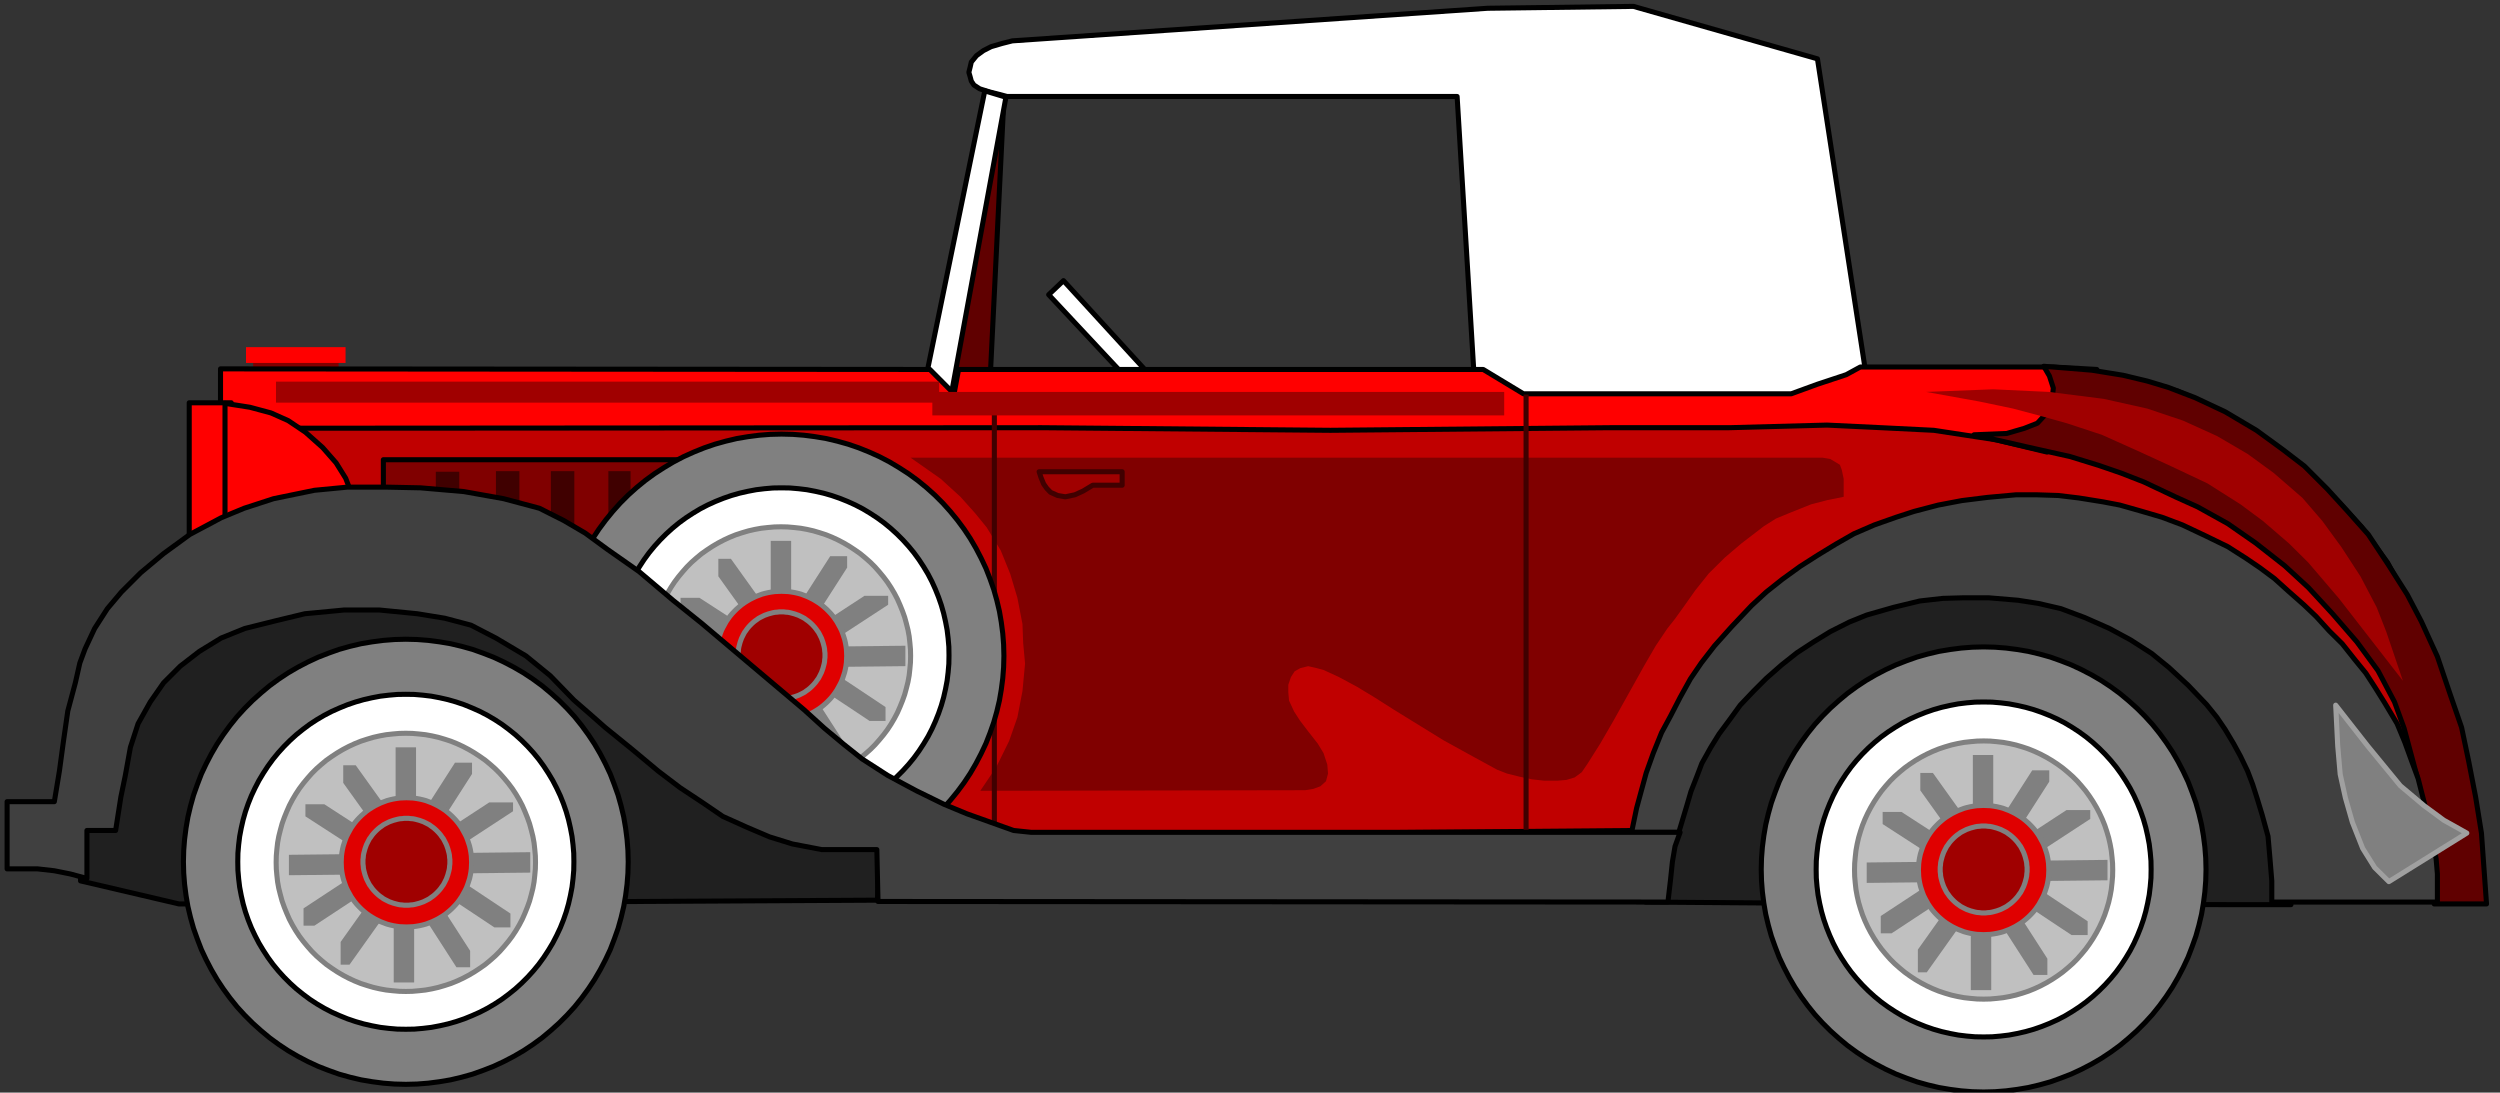 <?xml version="1.0" encoding="UTF-8" standalone="no"?>
<svg
   xmlns:ooo="http://xml.openoffice.org/svg/export"
   xmlns:dc="http://purl.org/dc/elements/1.1/"
   xmlns:cc="http://creativecommons.org/ns#"
   xmlns:rdf="http://www.w3.org/1999/02/22-rdf-syntax-ns#"
   xmlns:svg="http://www.w3.org/2000/svg"
   xmlns="http://www.w3.org/2000/svg"
   xmlns:sodipodi="http://sodipodi.sourceforge.net/DTD/sodipodi-0.dtd"
   xmlns:inkscape="http://www.inkscape.org/namespaces/inkscape"
   version="1.2"
   width="172.55mm"
   height="75.41mm"
   viewBox="0 0 17255 7541"
   preserveAspectRatio="xMidYMid"
   xml:space="preserve"
   id="svg600"
   sodipodi:docname="oldcar.svg"
   style="fill-rule:evenodd;stroke-width:28.222;stroke-linejoin:round"
   inkscape:version="0.92.5 (2060ec1f9f, 2020-04-08)"><rect x="0" y="0" width="17255" height="7541" fill="#333333" stroke="none"/><sodipodi:namedview
   pagecolor="#ffffff"
   bordercolor="#666666"
   borderopacity="1"
   objecttolerance="10"
   gridtolerance="10"
   guidetolerance="10"
   inkscape:pageopacity="0"
   inkscape:pageshadow="2"
   inkscape:window-width="664"
   inkscape:window-height="487"
   id="namedview602"
   showgrid="false"
   inkscape:zoom="0.2102413"
   inkscape:cx="326.09764"
   inkscape:cy="142.48819"
   inkscape:window-x="0"
   inkscape:window-y="0"
   inkscape:window-maximized="0"
   inkscape:current-layer="svg600" />
 <defs
   class="ClipPathGroup"
   id="defs8">
  <clipPath
   id="presentation_clip_path"
   clipPathUnits="userSpaceOnUse">
   <rect
   x="0"
   y="0"
   width="21000"
   height="29700"
   id="rect2" />
  </clipPath>
  <clipPath
   id="presentation_clip_path_shrink"
   clipPathUnits="userSpaceOnUse">
   <rect
   x="21"
   y="29"
   width="20958"
   height="29641"
   id="rect5" />
  </clipPath>
 </defs>
 <defs
   class="TextShapeIndex"
   id="defs12">
  <g
   ooo:slide="id1"
   ooo:id-list="id3"
   id="g10" />
 </defs>
 <defs
   class="EmbeddedBulletChars"
   id="defs44">
  <g
   id="bullet-char-template-57356"
   transform="matrix(4.8828125e-4,0,0,-4.8828125e-4,0,0)">
   <path
   d="M 580,1141 1163,571 580,0 -4,571 Z"
   id="path14"
   inkscape:connector-curvature="0" />
  </g>
  <g
   id="bullet-char-template-57354"
   transform="matrix(4.8828125e-4,0,0,-4.8828125e-4,0,0)">
   <path
   d="M 8,1128 H 1137 V 0 H 8 Z"
   id="path17"
   inkscape:connector-curvature="0" />
  </g>
  <g
   id="bullet-char-template-10146"
   transform="matrix(4.8828125e-4,0,0,-4.8828125e-4,0,0)">
   <path
   d="M 174,0 602,739 174,1481 1456,739 Z M 1358,739 309,1346 659,739 Z"
   id="path20"
   inkscape:connector-curvature="0" />
  </g>
  <g
   id="bullet-char-template-10132"
   transform="matrix(4.8828125e-4,0,0,-4.8828125e-4,0,0)">
   <path
   d="M 2015,739 1276,0 H 717 l 543,543 H 174 v 393 h 1086 l -543,545 h 557 z"
   id="path23"
   inkscape:connector-curvature="0" />
  </g>
  <g
   id="bullet-char-template-10007"
   transform="matrix(4.8828125e-4,0,0,-4.8828125e-4,0,0)">
   <path
   d="m 0,-2 c -7,16 -16,29 -25,39 l 381,530 c -94,256 -141,385 -141,387 0,25 13,38 40,38 9,0 21,-2 34,-5 21,4 42,12 65,25 l 27,-13 111,-251 280,301 64,-25 24,25 c 21,-10 41,-24 62,-43 C 886,937 835,863 770,784 769,783 710,716 594,584 L 774,223 c 0,-27 -21,-55 -63,-84 l 16,-20 C 717,90 699,76 672,76 641,76 570,178 457,381 L 164,-76 c -22,-34 -53,-51 -92,-51 -42,0 -63,17 -64,51 -7,9 -10,24 -10,44 0,9 1,19 2,30 z"
   id="path26"
   inkscape:connector-curvature="0" />
  </g>
  <g
   id="bullet-char-template-10004"
   transform="matrix(4.8828125e-4,0,0,-4.8828125e-4,0,0)">
   <path
   d="M 285,-33 C 182,-33 111,30 74,156 52,228 41,333 41,471 c 0,78 14,145 41,201 34,71 87,106 158,106 53,0 88,-31 106,-94 l 23,-176 c 8,-64 28,-97 59,-98 l 735,706 c 11,11 33,17 66,17 42,0 63,-15 63,-46 V 965 c 0,-36 -10,-64 -30,-84 L 442,47 C 390,-6 338,-33 285,-33 Z"
   id="path29"
   inkscape:connector-curvature="0" />
  </g>
  <g
   id="bullet-char-template-9679"
   transform="matrix(4.8828125e-4,0,0,-4.8828125e-4,0,0)">
   <path
   d="M 813,0 C 632,0 489,54 383,161 276,268 223,411 223,592 c 0,181 53,324 160,431 106,107 249,161 430,161 179,0 323,-54 432,-161 108,-107 162,-251 162,-431 0,-180 -54,-324 -162,-431 C 1136,54 992,0 813,0 Z"
   id="path32"
   inkscape:connector-curvature="0" />
  </g>
  <g
   id="bullet-char-template-8226"
   transform="matrix(4.8828125e-4,0,0,-4.8828125e-4,0,0)">
   <path
   d="m 346,457 c -73,0 -137,26 -191,78 -54,51 -81,114 -81,188 0,73 27,136 81,188 54,52 118,78 191,78 73,0 134,-26 185,-79 51,-51 77,-114 77,-187 0,-75 -25,-137 -76,-188 -50,-52 -112,-78 -186,-78 z"
   id="path35"
   inkscape:connector-curvature="0" />
  </g>
  <g
   id="bullet-char-template-8211"
   transform="matrix(4.8828125e-4,0,0,-4.8828125e-4,0,0)">
   <path
   d="M -4,459 H 1135 V 606 H -4 Z"
   id="path38"
   inkscape:connector-curvature="0" />
  </g>
  <g
   id="bullet-char-template-61548"
   transform="matrix(4.8828125e-4,0,0,-4.8828125e-4,0,0)">
   <path
   d="m 173,740 c 0,163 58,303 173,419 116,115 255,173 419,173 163,0 302,-58 418,-173 116,-116 174,-256 174,-419 0,-163 -58,-303 -174,-418 C 1067,206 928,148 765,148 601,148 462,206 346,322 231,437 173,577 173,740 Z"
   id="path41"
   inkscape:connector-curvature="0" />
  </g>
 </defs>
 <g
   id="g49"
   transform="translate(-1872,-11079)">
  <g
   id="id2"
   class="Master_Slide">
   <g
   id="bg-id2"
   class="Background" />
   <g
   id="bo-id2"
   class="BackgroundObjects" />
  </g>
 </g>
 <g
   class="SlideGroup"
   id="g598"
   transform="translate(-1872,-11079)">
  <g
   id="g596">
   <g
   id="container-id1">
    <g
   id="id1"
   class="Slide"
   clip-path="url(#presentation_clip_path)">
     <g
   class="Page"
   id="g592">
      <g
   class="Graphic"
   id="g590">
       <g
   id="id3">
        <rect
   class="BoundingBox"
   x="1872"
   y="11079"
   width="17255"
   height="7541"
   id="rect51"
   style="fill:none;stroke:none" />
        <defs
   id="defs56">
         <clipPath
   id="clip_path_1"
   clipPathUnits="userSpaceOnUse">
          <path
   d="m 1872,11079 h 17254 v 7540 H 1872 Z"
   id="path53"
   inkscape:connector-curvature="0" />
         </clipPath>
        </defs>
        <g
   clip-path="url(#clip_path_1)"
   id="g94">
         <path
   d="m 8568,11542 8,-35 36,-44 48,-35 53,-27 75,-22 71,-18 3281,-225 1006,-13 1270,362 349,2268 -777,163 -1517,-31 -428,-264 -114,-1876 H 8823 l -48,-13 -71,-18 -70,-22 -40,-26 -18,-27 -8,-30 -9,-31 z"
   id="path58"
   inkscape:connector-curvature="0"
   style="fill:#ffffff;stroke:none" />
         <path
   d="m 8568,11542 8,-35 36,-44 48,-35 53,-27 75,-22 71,-18 3281,-225 1006,-13 1270,362 349,2268 -777,163 -1517,-31 -428,-264 -114,-1876 H 8823 l -48,-13 -71,-18 -70,-22 -40,-26 -18,-27 -8,-30 -9,-31 z"
   id="path60"
   inkscape:connector-curvature="0"
   style="fill:none;stroke:#000000;stroke-width:35;stroke-linecap:round;stroke-linejoin:round" />
         <path
   d="m 8801,11759 -97,1976 -295,-17 z"
   id="path62"
   inkscape:connector-curvature="0"
   style="fill:#600000;stroke:none" />
         <path
   d="m 8801,11759 -97,1976 -295,-17 z"
   id="path64"
   inkscape:connector-curvature="0"
   style="fill:none;stroke:#000000;stroke-width:35;stroke-linecap:round;stroke-linejoin:round" />
         <path
   d="m 9212,13016 -102,97 776,830 93,-89 z"
   id="path66"
   inkscape:connector-curvature="0"
   style="fill:#ffffff;stroke:none" />
         <path
   d="m 9212,13016 -102,97 776,830 93,-89 z"
   id="path68"
   inkscape:connector-curvature="0"
   style="fill:none;stroke:#000000;stroke-width:35;stroke-linecap:round;stroke-linejoin:round" />
         <path
   d="m 8669,11706 146,44 -375,2038 -164,-167 z"
   id="path70"
   inkscape:connector-curvature="0"
   style="fill:#ffffff;stroke:none" />
         <path
   d="m 8669,11706 146,44 -375,2038 -164,-167 z"
   id="path72"
   inkscape:connector-curvature="0"
   style="fill:none;stroke:#000000;stroke-width:35;stroke-linecap:round;stroke-linejoin:round" />
         <path
   d="m 3619,13559 h 590 v 100 h -590 z"
   id="path74"
   inkscape:connector-curvature="0"
   style="fill:#800000;stroke:none" />
         <path
   d="m 3570,13475 h 687 v 109 h -687 z"
   id="path76"
   inkscape:connector-curvature="0"
   style="fill:#ff0000;stroke:none" />
         <path
   d="m 3394,13656 4896,-9 167,163 31,-163 h 3621 l 278,163 h 1848 l 181,-66 199,-66 97,-49 h 1332 l 300,18 260,49 300,83 295,133 265,163 177,132 216,177 163,168 150,163 181,247 132,247 212,459 132,397 102,411 48,375 49,428 h -477 l -53,-556 -132,-428 -181,-380 -247,-313 -278,-309 -260,-216 -296,-181 -282,-150 -379,-115 -331,-66 h -393 l -397,66 -396,115 -406,185 -331,212 -282,265 -212,260 -199,331 -167,362 -185,450 -4636,40 -282,-49 -247,-97 -261,-163 -1826,-1417 -198,-145 -234,-133 -243,-70 h -873 -569 -379 z"
   id="path78"
   inkscape:connector-curvature="0"
   style="fill:#c00000;stroke:none" />
         <path
   d="m 3394,13656 4896,-9 167,163 31,-163 h 3621 l 278,163 h 1848 l 181,-66 199,-66 97,-49 h 1332 l 300,18 260,49 300,83 295,133 265,163 177,132 216,177 163,168 150,163 181,247 132,247 212,459 132,397 102,411 48,375 49,428 h -477 l -53,-556 -132,-428 -181,-380 -247,-313 -278,-309 -260,-216 -296,-181 -282,-150 -379,-115 -331,-66 h -393 l -397,66 -396,115 -406,185 -331,212 -282,265 -212,260 -199,331 -167,362 -185,450 -4636,40 -282,-49 -247,-97 -261,-163 -1826,-1417 -198,-145 -234,-133 -243,-70 h -873 -569 -379 z"
   id="path80"
   inkscape:connector-curvature="0"
   style="fill:none;stroke:#000000;stroke-width:35;stroke-linecap:round;stroke-linejoin:round" />
         <path
   d="m 3394,13625 4896,4 167,168 31,-168 h 3621 l 278,168 h 1848 l 181,-66 199,-66 97,-53 h 1332 l 300,17 -344,570 -349,-84 -432,-66 -362,-18 -375,-18 -674,18 h -825 l -1928,18 -1993,-18 -5668,4 z"
   id="path82"
   inkscape:connector-curvature="0"
   style="fill:#ff0000;stroke:none" />
         <path
   d="m 3394,13625 4896,4 167,168 31,-168 h 3621 l 278,168 h 1848 l 181,-66 199,-66 97,-53 h 1332 l 300,17 -344,570 -349,-84 -432,-66 -362,-18 -375,-18 -674,18 h -825 l -1928,18 -1993,-18 -5668,4 z"
   id="path84"
   inkscape:connector-curvature="0"
   style="fill:none;stroke:#000000;stroke-width:35;stroke-linecap:round;stroke-linejoin:round" />
         <path
   d="m 8157,14238 h 5329 966 l 52,9 31,18 36,22 13,35 13,62 v 124 l -110,22 -115,30 -145,58 -97,40 -84,53 -155,119 -114,97 -111,110 -92,115 -75,106 -66,92 -53,67 -80,119 -79,136 -212,380 -92,159 -89,141 -39,57 -49,36 -57,17 -58,5 h -97 l -83,-9 -84,-18 -88,-22 -67,-26 -66,-36 -88,-48 -216,-119 -344,-212 -132,-84 -124,-75 -123,-66 -106,-49 -49,-13 -57,-13 -53,13 -40,22 -26,40 -18,53 v 53 l 5,57 35,75 40,62 57,75 66,84 40,66 26,79 5,62 -14,53 -39,35 -49,18 -57,9 -2241,4 110,-163 89,-181 57,-163 35,-181 18,-190 -13,-141 -5,-132 -35,-181 -49,-164 -66,-163 -97,-159 -79,-97 -102,-114 -136,-124 z"
   id="path86"
   inkscape:connector-curvature="0"
   style="fill:#800000;stroke:none" />
         <path
   d="m 15978,13607 331,27 216,35 167,40 146,44 185,71 207,97 216,128 181,132 150,115 159,159 137,150 145,163 137,207 132,208 97,185 111,243 88,260 79,229 49,234 48,247 40,248 35,489 h -361 l -5,-167 -17,-239 -31,-211 -36,-115 -30,-150 -89,-331 -66,-181 -114,-216 -146,-199 -168,-194 -167,-181 -163,-150 -203,-159 -190,-132 -207,-115 -155,-70 -216,-102 -159,-62 -154,-53 -198,-61 -300,-67 -362,-83 225,-9 123,-36 89,-35 61,-66 40,-84 9,-93 -27,-83 z"
   id="path88"
   inkscape:connector-curvature="0"
   style="fill:#600000;stroke:none" />
         <path
   d="m 15978,13607 331,27 216,35 167,40 146,44 185,71 207,97 216,128 181,132 150,115 159,159 137,150 145,163 137,207 132,208 97,185 111,243 88,260 79,229 49,234 48,247 40,248 35,489 h -361 l -5,-167 -17,-239 -31,-211 -36,-115 -30,-150 -89,-331 -66,-181 -114,-216 -146,-199 -168,-194 -167,-181 -163,-150 -203,-159 -190,-132 -207,-115 -155,-70 -216,-102 -159,-62 -154,-53 -198,-61 -300,-67 -362,-83 225,-9 123,-36 89,-35 61,-66 40,-84 9,-93 -27,-83 z"
   id="path90"
   inkscape:connector-curvature="0"
   style="fill:none;stroke:#000000;stroke-width:35;stroke-linecap:round;stroke-linejoin:round" />
         <path
   d="m 15166,13784 463,-18 384,18 379,48 300,67 247,83 234,106 212,124 181,132 198,172 137,159 132,181 132,203 111,212 66,168 115,339 -442,-569 -211,-247 -133,-132 -180,-155 -155,-115 -229,-145 -252,-119 -211,-97 -265,-119 -243,-80 -172,-48 -198,-53 -234,-49 z"
   id="path92"
   inkscape:connector-curvature="0"
   style="fill:#a00000;stroke:none" />
        </g>
        <defs
   id="defs99">
         <clipPath
   id="clip_path_2"
   clipPathUnits="userSpaceOnUse">
          <path
   d="m 11699,13802 h 1446 v 3123 h -1446 z"
   id="path96"
   inkscape:connector-curvature="0" />
         </clipPath>
        </defs>
        <g
   clip-path="url(#clip_path_2)"
   id="g103">
         <path
   d="m 12405,10713 v 9266"
   id="path101"
   inkscape:connector-curvature="0"
   style="fill:none;stroke:#400000;stroke-width:35;stroke-linecap:round;stroke-linejoin:miter" />
        </g>
        <g
   clip-path="url(#clip_path_1)"
   id="g105" />
        <defs
   id="defs110">
         <clipPath
   id="clip_path_3"
   clipPathUnits="userSpaceOnUse">
          <path
   d="m 8029,13819 h 1446 v 3185 H 8029 Z"
   id="path107"
   inkscape:connector-curvature="0" />
         </clipPath>
        </defs>
        <g
   clip-path="url(#clip_path_3)"
   id="g114">
         <path
   d="m 8735,10669 v 9451"
   id="path112"
   inkscape:connector-curvature="0"
   style="fill:none;stroke:#400000;stroke-width:35;stroke-linecap:round;stroke-linejoin:miter" />
        </g>
        <g
   clip-path="url(#clip_path_1)"
   id="g156">
         <path
   d="m 9119,14335 h 498 v 93 h -203 l -66,40 -57,26 -66,14 -53,-9 -49,-22 -26,-27 -22,-31 -18,-44 -13,-40 z"
   id="path116"
   inkscape:connector-curvature="0"
   style="fill:#a00000;stroke:none" />
         <path
   d="m 9119,14335 h 498 v 93 h -203 l -66,40 -57,26 -66,14 -53,-9 -49,-22 -26,-27 -22,-31 -18,-44 -13,-40 z"
   id="path118"
   inkscape:connector-curvature="0"
   style="fill:none;stroke:#400000;stroke-width:35;stroke-linecap:round;stroke-linejoin:round" />
         <path
   d="m 3777,13713 h 4577 v 145 H 3777 Z"
   id="path120"
   inkscape:connector-curvature="0"
   style="fill:#a00000;stroke:none" />
         <path
   d="m 8307,13784 h 3947 v 162 H 8307 Z"
   id="path122"
   inkscape:connector-curvature="0"
   style="fill:#a00000;stroke:none" />
         <path
   d="m 4518,14252 h 3320 v 2249 H 4518 Z"
   id="path124"
   inkscape:connector-curvature="0"
   style="fill:#800000;stroke:none" />
         <path
   d="m 4518,14252 h 3320 v 2249 H 4518 Z"
   id="path126"
   inkscape:connector-curvature="0"
   style="fill:none;stroke:#000000;stroke-width:35;stroke-linecap:round;stroke-linejoin:round" />
         <path
   d="m 4880,14335 h 162 v 1870 h -162 z"
   id="path128"
   inkscape:connector-curvature="0"
   style="fill:#400000;stroke:none" />
         <path
   d="m 5295,14331 h 162 v 1870 h -162 z"
   id="path130"
   inkscape:connector-curvature="0"
   style="fill:#400000;stroke:none" />
         <path
   d="m 5674,14331 h 162 v 1870 h -162 z"
   id="path132"
   inkscape:connector-curvature="0"
   style="fill:#400000;stroke:none" />
         <path
   d="m 6071,14331 h 153 v 1870 h -153 z"
   id="path134"
   inkscape:connector-curvature="0"
   style="fill:#400000;stroke:none" />
         <path
   d="m 3178,13859 h 290 v 1839 h -290 z"
   id="path136"
   inkscape:connector-curvature="0"
   style="fill:#ff0000;stroke:none" />
         <path
   d="m 3178,13859 h 290 v 1839 h -290 z"
   id="path138"
   inkscape:connector-curvature="0"
   style="fill:none;stroke:#000000;stroke-width:35;stroke-linecap:round;stroke-linejoin:round" />
         <path
   d="m 3425,13863 172,27 145,39 119,53 119,80 119,106 93,106 66,106 66,172 27,132 13,172 -26,146 -67,172 -79,145 -132,133 -133,106 -145,53 -119,39 -146,14 -92,13 z"
   id="path140"
   inkscape:connector-curvature="0"
   style="fill:#ff0000;stroke:none" />
         <path
   d="m 3425,13863 172,27 145,39 119,53 119,80 119,106 93,106 66,106 66,172 27,132 13,172 -26,146 -67,172 -79,145 -132,133 -133,106 -145,53 -119,39 -146,14 -92,13 z"
   id="path142"
   inkscape:connector-curvature="0"
   style="fill:none;stroke:#000000;stroke-width:35;stroke-linecap:round;stroke-linejoin:round" />
         <path
   d="m 8804,15608 c 0,269 -71,533 -206,767 -135,233 -329,426 -562,561 -234,134 -499,205 -768,205 -270,0 -535,-71 -769,-205 -233,-135 -427,-328 -562,-561 -135,-234 -206,-498 -206,-767 0,-269 71,-533 206,-766 135,-234 329,-427 562,-562 234,-134 499,-205 768,-205 270,0 535,71 769,205 233,135 427,328 562,561 135,234 206,498 206,767 z"
   id="path144"
   inkscape:connector-curvature="0"
   style="fill:#808080;stroke:none" />
         <path
   d="m 8801,15606 -2,-78 -6,-77 -10,-77 -13,-76 -18,-76 -21,-74 -26,-74 -28,-72 -33,-70 -36,-69 -39,-67 -43,-65 -46,-62 -49,-60 -52,-58 -55,-55 -58,-52 -60,-49 -63,-46 -65,-42 -67,-40 -69,-36 -71,-32 -72,-29 -73,-25 -75,-21 -76,-18 -77,-13 -77,-10 -77,-6 -78,-2 v 0 l -78,2 -77,6 -77,10 -77,13 -76,18 -75,21 -73,25 -72,29 -71,32 -69,36 -67,40 -65,42 -63,46 -60,49 -58,52 -55,55 -52,58 -49,60 -46,62 -43,65 -39,67 -36,69 -33,70 -28,72 -26,74 -21,74 -18,76 -13,76 -10,77 -6,77 -2,78 v 0 l 2,78 6,77 10,77 13,76 18,76 21,74 26,74 28,72 33,70 36,69 39,67 43,65 46,62 49,60 52,58 55,55 58,52 60,49 63,46 65,42 67,40 69,36 71,32 72,29 73,25 75,21 76,18 77,13 77,10 77,6 78,2 v 0 l 78,-2 77,-6 77,-10 77,-13 76,-18 75,-21 73,-25 72,-29 71,-32 69,-36 67,-40 65,-42 63,-46 60,-49 58,-52 55,-55 52,-58 49,-60 46,-62 43,-65 39,-67 36,-69 33,-70 28,-72 26,-74 21,-74 18,-76 13,-76 10,-77 6,-77 z"
   id="path146"
   inkscape:connector-curvature="0"
   style="fill:none;stroke:#000000;stroke-width:35;stroke-linecap:round;stroke-linejoin:round" />
         <path
   d="m 8426,15606 c 0,202 -53,402 -155,577 -102,176 -248,322 -424,423 -176,102 -375,155 -578,155 -204,0 -403,-53 -579,-155 -176,-101 -322,-247 -424,-423 -102,-175 -155,-375 -155,-577 0,-203 53,-403 155,-578 102,-176 248,-322 424,-423 176,-102 375,-155 578,-155 204,0 403,53 579,155 176,101 322,247 424,423 102,175 155,375 155,577 z"
   id="path148"
   inkscape:connector-curvature="0"
   style="fill:#ffffff;stroke:none" />
         <path
   d="m 8422,15602 -1,-59 -5,-58 -7,-58 -11,-58 -13,-57 -16,-56 -19,-55 -22,-55 -24,-53 -27,-52 -30,-50 -32,-49 -35,-48 -37,-45 -39,-43 -42,-42 -43,-39 -45,-37 -48,-35 -49,-32 -50,-30 -52,-27 -53,-24 -55,-22 -55,-19 -56,-16 -57,-13 -58,-11 -58,-7 -58,-5 -59,-1 v 0 l -59,1 -58,5 -58,7 -58,11 -57,13 -56,16 -55,19 -55,22 -53,24 -52,27 -50,30 -49,32 -48,35 -45,37 -43,39 -42,42 -39,43 -37,45 -35,48 -32,49 -30,50 -27,52 -24,53 -22,55 -19,55 -16,56 -13,57 -11,58 -7,58 -5,58 -1,59 v 0 l 1,59 5,58 7,58 11,58 13,57 16,56 19,55 22,55 24,53 27,52 30,50 32,49 35,48 37,45 39,43 42,42 43,39 45,37 48,35 49,32 50,30 52,27 53,24 55,22 55,19 56,16 57,13 58,11 58,7 58,5 59,1 v 0 l 59,-1 58,-5 58,-7 58,-11 57,-13 56,-16 55,-19 55,-22 53,-24 52,-27 50,-30 49,-32 48,-35 45,-37 43,-39 42,-42 39,-43 37,-45 35,-48 32,-49 30,-50 27,-52 24,-53 22,-55 19,-55 16,-56 13,-57 11,-58 7,-58 5,-58 z"
   id="path150"
   inkscape:connector-curvature="0"
   style="fill:none;stroke:#000000;stroke-width:35;stroke-linecap:round;stroke-linejoin:round" />
         <path
   d="m 8161,15608 c 0,157 -41,311 -120,447 -78,135 -191,248 -327,326 -137,79 -291,120 -448,120 -157,0 -311,-41 -447,-120 -137,-78 -250,-191 -328,-326 -79,-136 -120,-290 -120,-447 0,-157 41,-311 120,-446 78,-136 191,-249 327,-327 137,-79 291,-120 448,-120 157,0 311,41 447,120 137,78 250,191 328,326 79,136 120,290 120,447 z"
   id="path152"
   inkscape:connector-curvature="0"
   style="fill:#c0c0c0;stroke:none" />
         <path
   d="m 8157,15606 -1,-45 -4,-45 -5,-45 -8,-44 -11,-44 -12,-44 -15,-42 -17,-42 -18,-41 -21,-40 -23,-39 -25,-38 -27,-36 -29,-35 -30,-34 -32,-32 -34,-30 -35,-29 -37,-26 -38,-25 -39,-23 -40,-21 -41,-19 -42,-17 -43,-14 -44,-13 -44,-10 -44,-8 -45,-5 -46,-4 -45,-1 v 0 l -45,1 -46,4 -45,5 -44,8 -44,10 -44,13 -43,14 -42,17 -41,19 -40,21 -39,23 -38,25 -37,26 -35,29 -34,30 -32,32 -30,34 -29,35 -27,36 -25,38 -23,39 -21,40 -18,41 -17,42 -15,42 -12,44 -11,44 -8,44 -5,45 -4,45 -1,45 v 0 l 1,45 4,45 5,45 8,44 11,44 12,44 15,42 17,42 18,41 21,40 23,39 25,38 27,36 29,35 30,34 32,32 34,30 35,29 37,26 38,25 39,23 40,21 41,19 42,17 43,14 44,13 44,10 44,8 45,5 46,4 45,1 v 0 l 45,-1 46,-4 45,-5 44,-8 44,-10 44,-13 43,-14 42,-17 41,-19 40,-21 39,-23 38,-25 37,-26 35,-29 34,-30 32,-32 30,-34 29,-35 27,-36 25,-38 23,-39 21,-40 18,-41 17,-42 15,-42 12,-44 11,-44 8,-44 5,-45 4,-45 z"
   id="path154"
   inkscape:connector-curvature="0"
   style="fill:none;stroke:#808080;stroke-width:35;stroke-linecap:round;stroke-linejoin:round" />
        </g>
        <defs
   id="defs161">
         <clipPath
   id="clip_path_4"
   clipPathUnits="userSpaceOnUse">
          <path
   d="m 6830,14936 h 480 v 656 h -480 z"
   id="path158"
   inkscape:connector-curvature="0" />
         </clipPath>
        </defs>
        <g
   clip-path="url(#clip_path_4)"
   id="g165">
         <path
   d="m 6384,14313 1337,1867"
   id="path163"
   inkscape:connector-curvature="0"
   style="fill:none;stroke:#808080;stroke-width:141;stroke-linecap:round;stroke-linejoin:miter" />
        </g>
        <g
   clip-path="url(#clip_path_1)"
   id="g167" />
        <defs
   id="defs172">
         <clipPath
   id="clip_path_5"
   clipPathUnits="userSpaceOnUse">
          <path
   d="m 4439,14812 h 5680 v 762 H 4439 Z"
   id="path169"
   inkscape:connector-curvature="0" />
         </clipPath>
        </defs>
        <g
   clip-path="url(#clip_path_5)"
   id="g176">
         <path
   d="m 7262,14084 v 2184"
   id="path174"
   inkscape:connector-curvature="0"
   style="fill:none;stroke:#808080;stroke-width:141;stroke-linecap:round;stroke-linejoin:miter" />
        </g>
        <g
   clip-path="url(#clip_path_1)"
   id="g178" />
        <defs
   id="defs183">
         <clipPath
   id="clip_path_6"
   clipPathUnits="userSpaceOnUse">
          <path
   d="m 7275,14918 h 444 v 674 h -444 z"
   id="path180"
   inkscape:connector-curvature="0" />
         </clipPath>
        </defs>
        <g
   clip-path="url(#clip_path_6)"
   id="g187">
         <path
   d="M 6865,16198 8096,14278"
   id="path185"
   inkscape:connector-curvature="0"
   style="fill:none;stroke:#808080;stroke-width:141;stroke-linecap:round;stroke-linejoin:miter" />
        </g>
        <g
   clip-path="url(#clip_path_1)"
   id="g189" />
        <defs
   id="defs194">
         <clipPath
   id="clip_path_7"
   clipPathUnits="userSpaceOnUse">
          <path
   d="m 7306,15191 h 696 v 467 h -696 z"
   id="path191"
   inkscape:connector-curvature="0" />
         </clipPath>
        </defs>
        <g
   clip-path="url(#clip_path_7)"
   id="g198">
         <path
   d="M 6644,16056 8629,14759"
   id="path196"
   inkscape:connector-curvature="0"
   style="fill:none;stroke:#808080;stroke-width:141;stroke-linecap:round;stroke-linejoin:miter" />
        </g>
        <g
   clip-path="url(#clip_path_1)"
   id="g200" />
        <defs
   id="defs205">
         <clipPath
   id="clip_path_8"
   clipPathUnits="userSpaceOnUse">
          <path
   d="m 6569,15205 h 696 v 462 h -696 z"
   id="path202"
   inkscape:connector-curvature="0" />
         </clipPath>
        </defs>
        <g
   clip-path="url(#clip_path_8)"
   id="g209">
         <path
   d="M 7893,16061 5908,14777"
   id="path207"
   inkscape:connector-curvature="0"
   style="fill:none;stroke:#808080;stroke-width:141;stroke-linecap:round;stroke-linejoin:miter" />
        </g>
        <g
   clip-path="url(#clip_path_1)"
   id="g211" />
        <defs
   id="defs216">
         <clipPath
   id="clip_path_9"
   clipPathUnits="userSpaceOnUse">
          <path
   d="m 6812,15650 h 480 v 661 h -480 z"
   id="path213"
   inkscape:connector-curvature="0" />
         </clipPath>
        </defs>
        <g
   clip-path="url(#clip_path_9)"
   id="g220">
         <path
   d="M 6367,16904 7703,15024"
   id="path218"
   inkscape:connector-curvature="0"
   style="fill:none;stroke:#808080;stroke-width:141;stroke-linecap:round;stroke-linejoin:miter" />
        </g>
        <g
   clip-path="url(#clip_path_1)"
   id="g222" />
        <defs
   id="defs227">
         <clipPath
   id="clip_path_10"
   clipPathUnits="userSpaceOnUse">
          <path
   d="m 4426,15668 h 5680 v 767 H 4426 Z"
   id="path224"
   inkscape:connector-curvature="0" />
         </clipPath>
        </defs>
        <g
   clip-path="url(#clip_path_10)"
   id="g231">
         <path
   d="M 7249,17133 V 14936"
   id="path229"
   inkscape:connector-curvature="0"
   style="fill:none;stroke:#808080;stroke-width:141;stroke-linecap:round;stroke-linejoin:miter" />
        </g>
        <g
   clip-path="url(#clip_path_1)"
   id="g233" />
        <defs
   id="defs238">
         <clipPath
   id="clip_path_11"
   clipPathUnits="userSpaceOnUse">
          <path
   d="m 7258,15650 h 449 v 679 h -449 z"
   id="path235"
   inkscape:connector-curvature="0" />
         </clipPath>
        </defs>
        <g
   clip-path="url(#clip_path_11)"
   id="g242">
         <path
   d="m 6843,15006 1244,1933"
   id="path240"
   inkscape:connector-curvature="0"
   style="fill:none;stroke:#808080;stroke-width:141;stroke-linecap:round;stroke-linejoin:miter" />
        </g>
        <g
   clip-path="url(#clip_path_1)"
   id="g244" />
        <defs
   id="defs249">
         <clipPath
   id="clip_path_12"
   clipPathUnits="userSpaceOnUse">
          <path
   d="m 7293,15584 h 691 v 471 h -691 z"
   id="path246"
   inkscape:connector-curvature="0" />
         </clipPath>
        </defs>
        <g
   clip-path="url(#clip_path_12)"
   id="g253">
         <path
   d="m 6636,15147 1971,1311"
   id="path251"
   inkscape:connector-curvature="0"
   style="fill:none;stroke:#808080;stroke-width:141;stroke-linecap:round;stroke-linejoin:miter" />
        </g>
        <g
   clip-path="url(#clip_path_1)"
   id="g255" />
        <defs
   id="defs260">
         <clipPath
   id="clip_path_13"
   clipPathUnits="userSpaceOnUse">
          <path
   d="m 6556,15575 h 691 v 467 h -691 z"
   id="path257"
   inkscape:connector-curvature="0" />
         </clipPath>
        </defs>
        <g
   clip-path="url(#clip_path_13)"
   id="g264">
         <path
   d="M 7871,15143 5899,16440"
   id="path262"
   inkscape:connector-curvature="0"
   style="fill:none;stroke:#808080;stroke-width:141;stroke-linecap:round;stroke-linejoin:miter" />
        </g>
        <g
   clip-path="url(#clip_path_1)"
   id="g266" />
        <defs
   id="defs271">
         <clipPath
   id="clip_path_14"
   clipPathUnits="userSpaceOnUse">
          <path
   d="m 6455,12800 h 1666 v 5665 H 6455 Z"
   id="path268"
   inkscape:connector-curvature="0" />
         </clipPath>
        </defs>
        <g
   clip-path="url(#clip_path_14)"
   id="g275">
         <path
   d="m 4823,15642 4896,-53"
   id="path273"
   inkscape:connector-curvature="0"
   style="fill:none;stroke:#808080;stroke-width:141;stroke-linecap:round;stroke-linejoin:miter" />
        </g>
        <g
   clip-path="url(#clip_path_1)"
   id="g317">
         <path
   d="m 7719,15609 c 0,78 -21,155 -60,223 -40,68 -97,125 -166,164 -68,39 -146,60 -225,60 -80,0 -158,-21 -226,-60 -69,-39 -126,-96 -166,-164 -39,-68 -60,-145 -60,-223 0,-79 21,-156 60,-224 40,-68 97,-125 166,-164 68,-39 146,-60 226,-60 79,0 157,21 225,60 69,39 126,96 166,164 39,68 60,145 60,223 z"
   id="path277"
   inkscape:connector-curvature="0"
   style="fill:#e00000;stroke:none" />
         <path
   d="m 7716,15606 -1,-23 -1,-22 -3,-23 -4,-22 -5,-22 -7,-22 -7,-21 -8,-21 -10,-20 -11,-20 -11,-20 -13,-19 -13,-18 -15,-18 -15,-16 -16,-16 -17,-15 -18,-15 -18,-13 -19,-12 -20,-12 -20,-10 -21,-10 -21,-8 -21,-8 -22,-6 -22,-5 -23,-4 -22,-3 -23,-1 -23,-1 v 0 l -23,1 -23,1 -22,3 -23,4 -22,5 -22,6 -21,8 -21,8 -21,10 -20,10 -20,12 -19,12 -18,13 -18,15 -17,15 -16,16 -15,16 -15,18 -13,18 -13,19 -11,20 -11,20 -10,20 -8,21 -7,21 -7,22 -5,22 -4,22 -3,23 -1,22 -1,23 v 0 l 1,23 1,22 3,23 4,22 5,22 7,22 7,21 8,21 10,20 11,20 11,20 13,19 13,18 15,18 15,16 16,16 17,15 18,15 18,13 19,12 20,12 20,10 21,10 21,8 21,8 22,6 22,5 23,4 22,3 23,1 23,1 v 0 l 23,-1 23,-1 22,-3 23,-4 22,-5 22,-6 21,-8 21,-8 21,-10 20,-10 20,-12 19,-12 18,-13 18,-15 17,-15 16,-16 15,-16 15,-18 13,-18 13,-19 11,-20 11,-20 10,-20 8,-21 7,-21 7,-22 5,-22 4,-22 3,-23 1,-22 z"
   id="path279"
   inkscape:connector-curvature="0"
   style="fill:none;stroke:#808080;stroke-width:35;stroke-linecap:round;stroke-linejoin:round" />
         <path
   d="m 7569,15606 c 0,52 -14,104 -40,149 -27,46 -65,84 -111,110 -46,26 -98,40 -150,40 -53,0 -105,-14 -151,-40 -46,-26 -84,-64 -111,-110 -26,-45 -40,-97 -40,-149 0,-53 14,-105 40,-150 27,-46 65,-84 111,-110 46,-26 98,-40 151,-40 52,0 104,14 150,40 46,26 84,64 111,110 26,45 40,97 40,150 z"
   id="path281"
   inkscape:connector-curvature="0"
   style="fill:#a00000;stroke:none" />
         <path
   d="m 7566,15602 v -15 l -2,-15 -1,-15 -3,-15 -4,-15 -4,-15 -5,-14 -5,-14 -7,-14 -7,-14 -7,-13 -9,-12 -9,-13 -9,-11 -11,-12 -10,-10 -12,-11 -11,-9 -13,-9 -12,-9 -13,-7 -14,-7 -14,-7 -14,-5 -14,-5 -15,-4 -15,-4 -15,-3 -15,-1 -15,-2 h -15 v 0 h -15 l -15,2 -15,1 -15,3 -15,4 -15,4 -14,5 -14,5 -14,7 -14,7 -13,7 -12,9 -13,9 -11,9 -12,11 -10,10 -11,12 -9,11 -9,13 -9,12 -7,13 -7,14 -7,14 -5,14 -5,14 -4,15 -4,15 -3,15 -1,15 -2,15 v 15 0 15 l 2,15 1,15 3,15 4,15 4,15 5,14 5,14 7,14 7,14 7,13 9,12 9,13 9,11 11,12 10,10 12,11 11,9 13,9 12,9 13,7 14,7 14,7 14,5 14,5 15,4 15,4 15,3 15,1 15,2 h 15 v 0 h 15 l 15,-2 15,-1 15,-3 15,-4 15,-4 14,-5 14,-5 14,-7 14,-7 13,-7 12,-9 13,-9 11,-9 12,-11 10,-10 11,-12 9,-11 9,-13 9,-12 7,-13 7,-14 7,-14 5,-14 5,-14 4,-15 4,-15 3,-15 1,-15 2,-15 z"
   id="path283"
   inkscape:connector-curvature="0"
   style="fill:none;stroke:#808080;stroke-width:35;stroke-linecap:round;stroke-linejoin:round" />
         <path
   d="m 15457,17322 2227,1 -3,-112 -8,-112 -14,-112 -20,-110 -26,-110 -30,-108 -37,-106 -41,-105 -47,-102 -52,-100 -57,-97 -62,-94 -66,-90 -71,-87 -76,-84 -79,-80 -83,-75 -87,-71 -91,-67 -94,-62 -97,-58 -99,-52 -102,-47 -105,-42 -106,-37 -108,-31 -110,-26 -111,-20 -111,-15 -112,-9 -113,-3 -113,2 -112,8 -112,14 -110,20 -110,24 -109,31 -106,36 -105,41 -103,46 -100,52 -97,56 -94,62 -91,66 -88,70 -84,75 -80,79 -76,83 -72,87 -67,90 -62,93 -58,97 -53,99 -48,102 -42,104 -37,106 -32,108 -26,109 -21,110 -15,112 -9,112 -4,112 z"
   id="path285"
   inkscape:connector-curvature="0"
   style="fill:#202020;stroke:none" />
         <path
   d="m 15457,17322 2227,1 -3,-112 -8,-112 -14,-112 -20,-110 -26,-110 -30,-108 -37,-106 -41,-105 -47,-102 -52,-100 -57,-97 -62,-94 -66,-90 -71,-87 -76,-84 -79,-80 -83,-75 -87,-71 -91,-67 -94,-62 -97,-58 -99,-52 -102,-47 -105,-42 -106,-37 -108,-31 -110,-26 -111,-20 -111,-15 -112,-9 -113,-3 -113,2 -112,8 -112,14 -110,20 -110,24 -109,31 -106,36 -105,41 -103,46 -100,52 -97,56 -94,62 -91,66 -88,70 -84,75 -80,79 -76,83 -72,87 -67,90 -62,93 -58,97 -53,99 -48,102 -42,104 -37,106 -32,108 -26,109 -21,110 -15,112 -9,112 -4,112 z"
   id="path287"
   inkscape:connector-curvature="0"
   style="fill:none;stroke:#000000;stroke-width:35;stroke-linecap:round;stroke-linejoin:round" />
         <path
   d="m 13133,16824 35,-168 31,-114 35,-128 49,-137 57,-141 62,-115 66,-128 71,-128 75,-110 92,-119 119,-133 137,-145 101,-93 111,-88 123,-89 124,-79 123,-75 124,-71 141,-61 150,-53 123,-40 168,-44 163,-31 177,-22 198,-18 h 137 l 154,5 141,17 168,27 115,22 141,40 150,44 141,53 159,75 154,75 124,79 97,66 101,75 93,84 110,97 84,80 92,101 89,88 88,111 75,92 66,102 66,106 84,141 53,128 48,132 44,119 45,177 44,194 35,181 9,106 v 93 101 h -1143 v -146 l -13,-158 -13,-150 -40,-146 -35,-115 -31,-97 -35,-92 -49,-102 -48,-88 -58,-97 -57,-84 -71,-88 -127,-133 -133,-123 -119,-97 -145,-93 -146,-79 -172,-76 -163,-61 -155,-36 -141,-22 -203,-17 h -176 l -141,4 -159,18 -181,44 -185,53 -119,48 -133,67 -114,70 -115,75 -106,84 -106,93 -88,88 -92,97 -80,110 -66,89 -57,92 -62,111 -35,92 -40,102 -31,106 -53,176 z"
   id="path289"
   inkscape:connector-curvature="0"
   style="fill:#404040;stroke:none" />
         <path
   d="m 13133,16824 35,-168 31,-114 35,-128 49,-137 57,-141 62,-115 66,-128 71,-128 75,-110 92,-119 119,-133 137,-145 101,-93 111,-88 123,-89 124,-79 123,-75 124,-71 141,-61 150,-53 123,-40 168,-44 163,-31 177,-22 198,-18 h 137 l 154,5 141,17 168,27 115,22 141,40 150,44 141,53 159,75 154,75 124,79 97,66 101,75 93,84 110,97 84,80 92,101 89,88 88,111 75,92 66,102 66,106 84,141 53,128 48,132 44,119 45,177 44,194 35,181 9,106 v 93 101 h -1143 v -146 l -13,-158 -13,-150 -40,-146 -35,-115 -31,-97 -35,-92 -49,-102 -48,-88 -58,-97 -57,-84 -71,-88 -127,-133 -133,-123 -119,-97 -145,-93 -146,-79 -172,-76 -163,-61 -155,-36 -141,-22 -203,-17 h -176 l -141,4 -159,18 -181,44 -185,53 -119,48 -133,67 -114,70 -115,75 -106,84 -106,93 -88,88 -92,97 -80,110 -66,89 -57,92 -62,111 -35,92 -40,102 -31,106 -53,176 z"
   id="path291"
   inkscape:connector-curvature="0"
   style="fill:none;stroke:#000000;stroke-width:35;stroke-linecap:round;stroke-linejoin:round" />
         <path
   d="m 17993,15946 221,282 225,274 163,137 137,101 79,44 80,45 -538,335 -98,-97 -83,-133 -71,-180 -48,-168 -36,-163 -17,-195 z"
   id="path293"
   inkscape:connector-curvature="0"
   style="fill:#808080;stroke:none" />
         <path
   d="m 17993,15946 221,282 225,274 163,137 137,101 79,44 80,45 -538,335 -98,-97 -83,-133 -71,-180 -48,-168 -36,-163 -17,-195 z"
   id="path295"
   inkscape:connector-curvature="0"
   style="fill:none;stroke:#a0a0a0;stroke-width:35;stroke-linecap:round;stroke-linejoin:round" />
         <path
   d="m 2428,17159 679,159 4821,-26 18,-371 -446,-75 -313,-53 -331,-176 -295,-216 -411,-345 -247,-247 -410,-340 -428,-198 -348,-88 -476,-14 -415,45 -410,123 -309,207 -265,292 -167,529 -31,393 -216,4 z"
   id="path297"
   inkscape:connector-curvature="0"
   style="fill:#202020;stroke:none" />
         <path
   d="m 2428,17159 679,159 4821,-26 18,-371 -446,-75 -313,-53 -331,-176 -295,-216 -411,-345 -247,-247 -410,-340 -428,-198 -348,-88 -476,-14 -415,45 -410,123 -309,207 -265,292 -167,529 -31,393 -216,4 z"
   id="path299"
   inkscape:connector-curvature="0"
   style="fill:none;stroke:#000000;stroke-width:35;stroke-linecap:round;stroke-linejoin:round" />
         <path
   d="m 2247,16612 35,-211 27,-199 31,-216 52,-194 31,-137 36,-97 66,-141 88,-137 97,-115 132,-132 159,-133 181,-132 216,-115 159,-66 203,-66 282,-58 229,-22 h 261 l 242,5 300,26 274,49 247,66 167,84 150,88 150,110 221,155 234,198 198,159 706,596 141,128 132,110 128,102 177,114 198,106 190,93 159,66 322,115 123,13 h 4477 l -35,97 -18,106 -13,124 -18,154 -5452,-4 -8,-358 h -380 l -203,-39 -158,-49 -155,-66 -167,-75 -142,-97 -154,-102 -150,-114 -181,-151 -185,-150 -110,-97 -106,-92 -163,-168 -168,-137 -207,-123 -172,-89 -181,-48 -190,-31 -264,-26 h -239 l -273,26 -203,49 -212,53 -163,66 -150,92 -132,102 -115,115 -92,132 -84,150 -53,163 -35,194 -31,150 -36,230 h -198 v 331 l -115,-31 -110,-22 -115,-13 h -211 v -464 z"
   id="path301"
   inkscape:connector-curvature="0"
   style="fill:#404040;stroke:none" />
         <path
   d="m 2247,16612 35,-211 27,-199 31,-216 52,-194 31,-137 36,-97 66,-141 88,-137 97,-115 132,-132 159,-133 181,-132 216,-115 159,-66 203,-66 282,-58 229,-22 h 261 l 242,5 300,26 274,49 247,66 167,84 150,88 150,110 221,155 234,198 198,159 706,596 141,128 132,110 128,102 177,114 198,106 190,93 159,66 322,115 123,13 h 4477 l -35,97 -18,106 -13,124 -18,154 -5452,-4 -8,-358 h -380 l -203,-39 -158,-49 -155,-66 -167,-75 -142,-97 -154,-102 -150,-114 -181,-151 -185,-150 -110,-97 -106,-92 -163,-168 -168,-137 -207,-123 -172,-89 -181,-48 -190,-31 -264,-26 h -239 l -273,26 -203,49 -212,53 -163,66 -150,92 -132,102 -115,115 -92,132 -84,150 -53,163 -35,194 -31,150 -36,230 h -198 v 331 l -115,-31 -110,-22 -115,-13 h -211 v -464 z"
   id="path303"
   inkscape:connector-curvature="0"
   style="fill:none;stroke:#000000;stroke-width:35;stroke-linecap:round;stroke-linejoin:round" />
         <path
   d="m 6211,17031 c 0,269 -71,534 -206,768 -134,233 -328,427 -561,561 -234,135 -498,206 -767,206 -270,0 -534,-71 -768,-206 -233,-134 -427,-328 -561,-561 -135,-234 -206,-499 -206,-768 0,-269 71,-534 206,-767 134,-234 328,-428 561,-562 234,-135 498,-206 767,-206 270,0 534,71 768,206 233,134 427,328 561,561 135,234 206,499 206,768 z"
   id="path305"
   inkscape:connector-curvature="0"
   style="fill:#808080;stroke:none" />
         <path
   d="m 6208,17027 -2,-78 -6,-77 -10,-78 -13,-76 -18,-76 -21,-75 -26,-73 -28,-73 -33,-70 -36,-69 -39,-67 -43,-65 -46,-63 -49,-61 -52,-57 -55,-55 -58,-52 -60,-50 -63,-46 -65,-43 -67,-39 -69,-36 -71,-33 -72,-28 -73,-26 -75,-21 -76,-18 -77,-13 -77,-10 -77,-6 -78,-2 v 0 l -78,2 -77,6 -77,10 -77,13 -76,18 -75,21 -73,26 -72,28 -71,33 -69,36 -67,39 -65,43 -63,46 -60,50 -58,52 -55,55 -52,57 -49,61 -46,63 -43,65 -39,67 -36,69 -33,70 -28,73 -26,73 -21,75 -18,76 -13,76 -10,78 -6,77 -2,78 v 0 l 2,78 6,77 10,78 13,76 18,76 21,75 26,73 28,73 33,70 36,69 39,67 43,65 46,63 49,61 52,57 55,55 58,52 60,50 63,46 65,43 67,39 69,36 71,33 72,28 73,26 75,21 76,18 77,13 77,10 77,6 78,2 v 0 l 78,-2 77,-6 77,-10 77,-13 76,-18 75,-21 73,-26 72,-28 71,-33 69,-36 67,-39 65,-43 63,-46 60,-50 58,-52 55,-55 52,-57 49,-61 46,-63 43,-65 39,-67 36,-69 33,-70 28,-73 26,-73 21,-75 18,-76 13,-76 10,-78 6,-77 z"
   id="path307"
   inkscape:connector-curvature="0"
   style="fill:none;stroke:#000000;stroke-width:35;stroke-linecap:round;stroke-linejoin:round" />
         <path
   d="m 5836,17031 c 0,202 -54,402 -155,577 -102,176 -248,322 -425,423 -176,102 -376,155 -579,155 -204,0 -404,-53 -580,-155 -177,-101 -323,-247 -425,-423 -101,-175 -155,-375 -155,-577 0,-203 54,-403 155,-578 102,-176 248,-322 425,-423 176,-102 376,-155 579,-155 204,0 404,53 580,155 177,101 323,247 425,423 101,175 155,375 155,578 z"
   id="path309"
   inkscape:connector-curvature="0"
   style="fill:#ffffff;stroke:none" />
         <path
   d="m 5833,17027 -1,-59 -5,-58 -7,-58 -11,-58 -13,-57 -16,-56 -19,-55 -22,-55 -25,-53 -27,-52 -30,-50 -32,-49 -35,-48 -37,-45 -39,-43 -42,-42 -43,-39 -46,-37 -47,-35 -49,-32 -51,-30 -52,-27 -54,-24 -54,-22 -56,-19 -56,-16 -57,-13 -58,-11 -59,-7 -58,-5 -59,-1 v 0 l -59,1 -58,5 -59,7 -58,11 -57,13 -56,16 -56,19 -54,22 -54,24 -52,27 -51,30 -49,32 -47,35 -46,37 -43,39 -42,42 -39,43 -37,45 -35,48 -32,49 -30,50 -27,52 -25,53 -22,55 -19,55 -16,56 -13,57 -11,58 -7,58 -5,58 -1,59 v 0 l 1,59 5,58 7,58 11,58 13,57 16,56 19,55 22,55 25,53 27,52 30,50 32,49 35,48 37,45 39,43 42,42 43,39 46,37 47,35 49,32 51,30 52,27 54,24 54,22 56,19 56,16 57,13 58,11 59,7 58,5 59,1 v 0 l 59,-1 58,-5 59,-7 58,-11 57,-13 56,-16 56,-19 54,-22 54,-24 52,-27 51,-30 49,-32 47,-35 46,-37 43,-39 42,-42 39,-43 37,-45 35,-48 32,-49 30,-50 27,-52 25,-53 22,-55 19,-55 16,-56 13,-57 11,-58 7,-58 5,-58 z"
   id="path311"
   inkscape:connector-curvature="0"
   style="fill:none;stroke:#000000;stroke-width:35;stroke-linecap:round;stroke-linejoin:round" />
         <path
   d="m 5572,17033 c 0,157 -41,311 -120,447 -78,135 -191,248 -327,326 -137,79 -291,120 -448,120 -157,0 -311,-41 -447,-120 -137,-78 -250,-191 -328,-326 -79,-136 -120,-290 -120,-447 0,-157 41,-311 120,-446 78,-136 191,-249 328,-327 136,-79 290,-120 447,-120 157,0 311,41 447,120 137,78 250,191 328,327 79,135 120,289 120,446 z"
   id="path313"
   inkscape:connector-curvature="0"
   style="fill:#c0c0c0;stroke:none" />
         <path
   d="m 5568,17031 -1,-45 -4,-45 -5,-45 -8,-44 -11,-44 -12,-44 -15,-42 -17,-42 -18,-41 -21,-40 -23,-39 -25,-38 -27,-36 -29,-35 -30,-34 -32,-32 -34,-30 -35,-29 -37,-26 -38,-25 -39,-23 -40,-21 -41,-19 -42,-17 -43,-14 -44,-13 -44,-10 -44,-8 -45,-5 -46,-4 -45,-1 v 0 l -45,1 -46,4 -45,5 -44,8 -44,10 -44,13 -43,14 -42,17 -41,19 -40,21 -39,23 -38,25 -37,26 -35,29 -34,30 -32,32 -30,34 -29,35 -27,36 -25,38 -23,39 -21,40 -18,41 -17,42 -15,42 -12,44 -11,44 -8,44 -5,45 -4,45 -1,45 v 0 l 1,45 4,45 5,45 8,44 11,44 12,44 15,42 17,42 18,41 21,40 23,39 25,38 27,36 29,35 30,34 32,32 34,30 35,29 37,26 38,25 39,23 40,21 41,19 42,17 43,14 44,13 44,10 44,8 45,5 46,4 45,1 v 0 l 45,-1 46,-4 45,-5 44,-8 44,-10 44,-13 43,-14 42,-17 41,-19 40,-21 39,-23 38,-25 37,-26 35,-29 34,-30 32,-32 30,-34 29,-35 27,-36 25,-38 23,-39 21,-40 18,-41 17,-42 15,-42 12,-44 11,-44 8,-44 5,-45 4,-45 z"
   id="path315"
   inkscape:connector-curvature="0"
   style="fill:none;stroke:#808080;stroke-width:35;stroke-linecap:round;stroke-linejoin:round" />
        </g>
        <defs
   id="defs322">
         <clipPath
   id="clip_path_15"
   clipPathUnits="userSpaceOnUse">
          <path
   d="m 4241,16361 h 480 v 656 h -480 z"
   id="path319"
   inkscape:connector-curvature="0" />
         </clipPath>
        </defs>
        <g
   clip-path="url(#clip_path_15)"
   id="g326">
         <path
   d="m 3795,15739 1337,1866"
   id="path324"
   inkscape:connector-curvature="0"
   style="fill:none;stroke:#808080;stroke-width:141;stroke-linecap:round;stroke-linejoin:miter" />
        </g>
        <g
   clip-path="url(#clip_path_1)"
   id="g328" />
        <defs
   id="defs333">
         <clipPath
   id="clip_path_16"
   clipPathUnits="userSpaceOnUse">
          <path
   d="m 1872,16237 h 5658 v 762 H 1872 Z"
   id="path330"
   inkscape:connector-curvature="0" />
         </clipPath>
        </defs>
        <g
   clip-path="url(#clip_path_16)"
   id="g337">
         <path
   d="m 4673,15509 v 2184"
   id="path335"
   inkscape:connector-curvature="0"
   style="fill:none;stroke:#808080;stroke-width:141;stroke-linecap:round;stroke-linejoin:miter" />
        </g>
        <g
   clip-path="url(#clip_path_1)"
   id="g339" />
        <defs
   id="defs344">
         <clipPath
   id="clip_path_17"
   clipPathUnits="userSpaceOnUse">
          <path
   d="m 4686,16343 h 444 v 674 h -444 z"
   id="path341"
   inkscape:connector-curvature="0" />
         </clipPath>
        </defs>
        <g
   clip-path="url(#clip_path_17)"
   id="g348">
         <path
   d="M 4276,17623 5506,15703"
   id="path346"
   inkscape:connector-curvature="0"
   style="fill:none;stroke:#808080;stroke-width:141;stroke-linecap:round;stroke-linejoin:miter" />
        </g>
        <g
   clip-path="url(#clip_path_1)"
   id="g350" />
        <defs
   id="defs355">
         <clipPath
   id="clip_path_18"
   clipPathUnits="userSpaceOnUse">
          <path
   d="m 4717,16617 h 696 v 467 h -696 z"
   id="path352"
   inkscape:connector-curvature="0" />
         </clipPath>
        </defs>
        <g
   clip-path="url(#clip_path_18)"
   id="g359">
         <path
   d="M 4055,17482 6040,16184"
   id="path357"
   inkscape:connector-curvature="0"
   style="fill:none;stroke:#808080;stroke-width:141;stroke-linecap:round;stroke-linejoin:miter" />
        </g>
        <g
   clip-path="url(#clip_path_1)"
   id="g361" />
        <defs
   id="defs366">
         <clipPath
   id="clip_path_19"
   clipPathUnits="userSpaceOnUse">
          <path
   d="m 3980,16630 h 696 v 462 h -696 z"
   id="path363"
   inkscape:connector-curvature="0" />
         </clipPath>
        </defs>
        <g
   clip-path="url(#clip_path_19)"
   id="g370">
         <path
   d="M 5304,17486 3319,16202"
   id="path368"
   inkscape:connector-curvature="0"
   style="fill:none;stroke:#808080;stroke-width:141;stroke-linecap:round;stroke-linejoin:miter" />
        </g>
        <g
   clip-path="url(#clip_path_1)"
   id="g372" />
        <defs
   id="defs377">
         <clipPath
   id="clip_path_20"
   clipPathUnits="userSpaceOnUse">
          <path
   d="m 4223,17076 h 480 v 661 h -480 z"
   id="path374"
   inkscape:connector-curvature="0" />
         </clipPath>
        </defs>
        <g
   clip-path="url(#clip_path_20)"
   id="g381">
         <path
   d="M 3777,18329 5114,16449"
   id="path379"
   inkscape:connector-curvature="0"
   style="fill:none;stroke:#808080;stroke-width:141;stroke-linecap:round;stroke-linejoin:miter" />
        </g>
        <g
   clip-path="url(#clip_path_1)"
   id="g383" />
        <defs
   id="defs388">
         <clipPath
   id="clip_path_21"
   clipPathUnits="userSpaceOnUse">
          <path
   d="m 1872,17093 h 5645 v 767 H 1872 Z"
   id="path385"
   inkscape:connector-curvature="0" />
         </clipPath>
        </defs>
        <g
   clip-path="url(#clip_path_21)"
   id="g392">
         <path
   d="M 4660,18558 V 16361"
   id="path390"
   inkscape:connector-curvature="0"
   style="fill:none;stroke:#808080;stroke-width:141;stroke-linecap:round;stroke-linejoin:miter" />
        </g>
        <g
   clip-path="url(#clip_path_1)"
   id="g394" />
        <defs
   id="defs399">
         <clipPath
   id="clip_path_22"
   clipPathUnits="userSpaceOnUse">
          <path
   d="m 4668,17076 h 449 v 679 h -449 z"
   id="path396"
   inkscape:connector-curvature="0" />
         </clipPath>
        </defs>
        <g
   clip-path="url(#clip_path_22)"
   id="g403">
         <path
   d="m 4254,16431 1244,1933"
   id="path401"
   inkscape:connector-curvature="0"
   style="fill:none;stroke:#808080;stroke-width:141;stroke-linecap:round;stroke-linejoin:miter" />
        </g>
        <g
   clip-path="url(#clip_path_1)"
   id="g405" />
        <defs
   id="defs410">
         <clipPath
   id="clip_path_23"
   clipPathUnits="userSpaceOnUse">
          <path
   d="m 4704,17009 h 691 v 471 h -691 z"
   id="path407"
   inkscape:connector-curvature="0" />
         </clipPath>
        </defs>
        <g
   clip-path="url(#clip_path_23)"
   id="g414">
         <path
   d="m 4047,16573 1971,1310"
   id="path412"
   inkscape:connector-curvature="0"
   style="fill:none;stroke:#808080;stroke-width:141;stroke-linecap:round;stroke-linejoin:miter" />
        </g>
        <g
   clip-path="url(#clip_path_1)"
   id="g416" />
        <defs
   id="defs421">
         <clipPath
   id="clip_path_24"
   clipPathUnits="userSpaceOnUse">
          <path
   d="m 3967,17001 h 691 v 467 h -691 z"
   id="path418"
   inkscape:connector-curvature="0" />
         </clipPath>
        </defs>
        <g
   clip-path="url(#clip_path_24)"
   id="g425">
         <path
   d="M 5282,16568 3310,17865"
   id="path423"
   inkscape:connector-curvature="0"
   style="fill:none;stroke:#808080;stroke-width:141;stroke-linecap:round;stroke-linejoin:miter" />
        </g>
        <g
   clip-path="url(#clip_path_1)"
   id="g427" />
        <defs
   id="defs432">
         <clipPath
   id="clip_path_25"
   clipPathUnits="userSpaceOnUse">
          <path
   d="m 3866,14225 h 1666 v 4394 H 3866 Z"
   id="path429"
   inkscape:connector-curvature="0" />
         </clipPath>
        </defs>
        <g
   clip-path="url(#clip_path_25)"
   id="g436">
         <path
   d="m 2234,17067 4896,-53"
   id="path434"
   inkscape:connector-curvature="0"
   style="fill:none;stroke:#808080;stroke-width:141;stroke-linecap:round;stroke-linejoin:miter" />
        </g>
        <g
   clip-path="url(#clip_path_1)"
   id="g458">
         <path
   d="m 5130,17034 c 0,78 -21,155 -60,223 -40,68 -97,125 -166,164 -68,39 -146,60 -225,60 -80,0 -158,-21 -226,-60 -69,-39 -126,-96 -166,-164 -39,-68 -60,-145 -60,-223 0,-79 21,-156 60,-224 40,-68 97,-125 166,-164 68,-39 146,-60 226,-60 79,0 157,21 225,60 69,39 126,96 166,164 39,68 60,145 60,224 z"
   id="path438"
   inkscape:connector-curvature="0"
   style="fill:#e00000;stroke:none" />
         <path
   d="m 5127,17031 -1,-23 -1,-22 -3,-23 -4,-22 -5,-22 -7,-22 -7,-21 -8,-21 -10,-20 -11,-20 -11,-20 -13,-19 -13,-18 -15,-18 -15,-16 -16,-16 -17,-15 -18,-15 -18,-13 -19,-12 -20,-12 -20,-10 -21,-10 -21,-8 -21,-8 -22,-6 -22,-5 -23,-4 -22,-3 -23,-1 -23,-1 v 0 l -23,1 -23,1 -22,3 -23,4 -22,5 -22,6 -21,8 -21,8 -21,10 -20,10 -20,12 -19,12 -18,13 -18,15 -17,15 -16,16 -15,16 -15,18 -13,18 -13,19 -11,20 -11,20 -10,20 -8,21 -7,21 -7,22 -5,22 -4,22 -3,23 -1,22 -1,23 v 0 l 1,23 1,22 3,23 4,22 5,22 7,22 7,21 8,21 10,20 11,20 11,20 13,19 13,18 15,18 15,16 16,16 17,15 18,15 18,13 19,12 20,12 20,10 21,10 21,8 21,8 22,6 22,5 23,4 22,3 23,1 23,1 v 0 l 23,-1 23,-1 22,-3 23,-4 22,-5 22,-6 21,-8 21,-8 21,-10 20,-10 20,-12 19,-12 18,-13 18,-15 17,-15 16,-16 15,-16 15,-18 13,-18 13,-19 11,-20 11,-20 10,-20 8,-21 7,-21 7,-22 5,-22 4,-22 3,-23 1,-22 z"
   id="path440"
   inkscape:connector-curvature="0"
   style="fill:none;stroke:#808080;stroke-width:35;stroke-linecap:round;stroke-linejoin:round" />
         <path
   d="m 4980,17031 c 0,52 -14,104 -40,149 -27,46 -65,84 -111,110 -46,26 -98,40 -150,40 -53,0 -105,-14 -151,-40 -46,-26 -84,-64 -111,-110 -26,-45 -40,-97 -40,-149 0,-53 14,-105 40,-150 27,-46 65,-84 111,-110 46,-26 98,-40 151,-40 52,0 104,14 150,40 46,26 84,64 111,110 26,45 40,97 40,150 z"
   id="path442"
   inkscape:connector-curvature="0"
   style="fill:#a00000;stroke:none" />
         <path
   d="m 4977,17027 v -15 l -2,-15 -1,-15 -3,-15 -4,-15 -4,-15 -5,-14 -5,-14 -7,-14 -7,-14 -7,-13 -9,-12 -9,-13 -9,-11 -11,-12 -10,-10 -12,-11 -11,-9 -13,-9 -12,-9 -13,-7 -14,-7 -14,-7 -14,-5 -14,-5 -15,-4 -15,-4 -15,-3 -15,-1 -15,-2 h -15 v 0 h -15 l -15,2 -15,1 -15,3 -15,4 -15,4 -14,5 -14,5 -14,7 -14,7 -13,7 -12,9 -13,9 -11,9 -12,11 -10,10 -11,12 -9,11 -9,13 -9,12 -7,13 -7,14 -7,14 -5,14 -5,14 -4,15 -4,15 -3,15 -1,15 -2,15 v 15 0 15 l 2,15 1,15 3,15 4,15 4,15 5,14 5,14 7,14 7,14 7,13 9,12 9,13 9,11 11,12 10,10 12,11 11,9 13,9 12,9 13,7 14,7 14,7 14,5 14,5 15,4 15,4 15,3 15,1 15,2 h 15 v 0 h 15 l 15,-2 15,-1 15,-3 15,-4 15,-4 14,-5 14,-5 14,-7 14,-7 13,-7 12,-9 13,-9 11,-9 12,-11 10,-10 11,-12 9,-11 9,-13 9,-12 7,-13 7,-14 7,-14 5,-14 5,-14 4,-15 4,-15 3,-15 1,-15 2,-15 z"
   id="path444"
   inkscape:connector-curvature="0"
   style="fill:none;stroke:#808080;stroke-width:35;stroke-linecap:round;stroke-linejoin:round" />
         <path
   d="m 17101,17084 c 0,269 -71,534 -206,768 -135,233 -329,427 -562,561 -234,135 -499,206 -768,206 -270,0 -535,-71 -769,-206 -233,-134 -427,-328 -562,-561 -135,-234 -206,-499 -206,-768 0,-269 71,-534 206,-767 135,-234 329,-428 562,-562 234,-135 499,-206 768,-206 270,0 535,71 769,206 233,134 427,328 562,561 135,234 206,499 206,768 z"
   id="path446"
   inkscape:connector-curvature="0"
   style="fill:#808080;stroke:none" />
         <path
   d="m 17098,17080 -2,-78 -6,-77 -10,-78 -13,-76 -18,-76 -21,-75 -26,-73 -28,-73 -33,-70 -36,-69 -39,-67 -43,-65 -46,-63 -49,-61 -52,-57 -55,-55 -58,-52 -60,-50 -63,-46 -65,-43 -67,-39 -69,-36 -71,-33 -72,-28 -73,-26 -75,-21 -76,-18 -77,-13 -77,-10 -77,-6 -78,-2 v 0 l -78,2 -77,6 -77,10 -77,13 -76,18 -75,21 -73,26 -72,28 -71,33 -69,36 -67,39 -65,43 -63,46 -60,50 -58,52 -55,55 -52,57 -49,61 -46,63 -43,65 -39,67 -36,69 -33,70 -28,73 -26,73 -21,75 -18,76 -13,76 -10,78 -6,77 -2,78 v 0 l 2,78 6,77 10,78 13,76 18,76 21,75 26,73 28,73 33,70 36,69 39,67 43,65 46,63 49,61 52,57 55,55 58,52 60,50 63,46 65,43 67,39 69,36 71,33 72,28 73,26 75,21 76,18 77,13 77,10 77,6 78,2 v 0 l 78,-2 77,-6 77,-10 77,-13 76,-18 75,-21 73,-26 72,-28 71,-33 69,-36 67,-39 65,-43 63,-46 60,-50 58,-52 55,-55 52,-57 49,-61 46,-63 43,-65 39,-67 36,-69 33,-70 28,-73 26,-73 21,-75 18,-76 13,-76 10,-78 6,-77 z"
   id="path448"
   inkscape:connector-curvature="0"
   style="fill:none;stroke:#000000;stroke-width:35;stroke-linecap:round;stroke-linejoin:round" />
         <path
   d="m 16722,17084 c 0,202 -53,402 -155,577 -102,176 -248,322 -424,423 -176,102 -375,155 -578,155 -204,0 -403,-53 -579,-155 -176,-101 -322,-247 -424,-423 -102,-175 -155,-375 -155,-577 0,-203 53,-403 155,-578 102,-176 248,-322 424,-423 176,-102 375,-155 578,-155 204,0 403,53 579,155 176,101 322,247 424,423 102,175 155,375 155,578 z"
   id="path450"
   inkscape:connector-curvature="0"
   style="fill:#ffffff;stroke:none" />
         <path
   d="m 16719,17080 -1,-59 -5,-58 -7,-58 -11,-58 -13,-57 -16,-56 -19,-55 -22,-55 -24,-53 -27,-52 -30,-50 -32,-49 -35,-48 -37,-45 -39,-43 -42,-42 -43,-39 -45,-37 -48,-35 -49,-32 -50,-30 -52,-27 -53,-24 -55,-22 -55,-19 -56,-16 -57,-13 -58,-11 -58,-7 -58,-5 -59,-1 v 0 l -59,1 -58,5 -58,7 -58,11 -57,13 -56,16 -55,19 -55,22 -53,24 -52,27 -50,30 -49,32 -48,35 -45,37 -43,39 -42,42 -39,43 -37,45 -35,48 -32,49 -30,50 -27,52 -24,53 -22,55 -19,55 -16,56 -13,57 -11,58 -7,58 -5,58 -1,59 v 0 l 1,59 5,58 7,58 11,58 13,57 16,56 19,55 22,55 24,53 27,52 30,50 32,49 35,48 37,45 39,43 42,42 43,39 45,37 48,35 49,32 50,30 52,27 53,24 55,22 55,19 56,16 57,13 58,11 58,7 58,5 59,1 v 0 l 59,-1 58,-5 58,-7 58,-11 57,-13 56,-16 55,-19 55,-22 53,-24 52,-27 50,-30 49,-32 48,-35 45,-37 43,-39 42,-42 39,-43 37,-45 35,-48 32,-49 30,-50 27,-52 24,-53 22,-55 19,-55 16,-56 13,-57 11,-58 7,-58 5,-58 z"
   id="path452"
   inkscape:connector-curvature="0"
   style="fill:none;stroke:#000000;stroke-width:35;stroke-linecap:round;stroke-linejoin:round" />
         <path
   d="m 16457,17086 c 0,157 -41,311 -120,447 -78,135 -191,248 -326,326 -136,79 -290,120 -446,120 -157,0 -311,-41 -447,-120 -135,-78 -248,-191 -326,-326 -79,-136 -120,-290 -120,-447 0,-157 41,-311 120,-446 78,-136 191,-249 326,-327 136,-79 290,-120 447,-120 156,0 310,41 446,120 135,78 248,191 326,327 79,135 120,289 120,446 z"
   id="path454"
   inkscape:connector-curvature="0"
   style="fill:#c0c0c0;stroke:none" />
         <path
   d="m 16454,17084 -1,-45 -4,-45 -5,-45 -8,-44 -10,-44 -13,-44 -14,-42 -17,-42 -19,-41 -21,-40 -23,-39 -25,-38 -26,-36 -29,-35 -30,-34 -32,-32 -34,-30 -35,-29 -36,-26 -38,-25 -39,-23 -40,-21 -41,-19 -42,-17 -42,-14 -44,-13 -44,-10 -44,-8 -45,-5 -45,-4 -45,-1 v 0 l -45,1 -45,4 -45,5 -44,8 -44,10 -44,13 -42,14 -42,17 -41,19 -40,21 -39,23 -38,25 -36,26 -35,29 -34,30 -32,32 -30,34 -29,35 -26,36 -25,38 -23,39 -21,40 -19,41 -17,42 -14,42 -13,44 -10,44 -8,44 -5,45 -4,45 -1,45 v 0 l 1,45 4,45 5,45 8,44 10,44 13,44 14,42 17,42 19,41 21,40 23,39 25,38 26,36 29,35 30,34 32,32 34,30 35,29 36,26 38,25 39,23 40,21 41,19 42,17 42,14 44,13 44,10 44,8 45,5 45,4 45,1 v 0 l 45,-1 45,-4 45,-5 44,-8 44,-10 44,-13 42,-14 42,-17 41,-19 40,-21 39,-23 38,-25 36,-26 35,-29 34,-30 32,-32 30,-34 29,-35 26,-36 25,-38 23,-39 21,-40 19,-41 17,-42 14,-42 13,-44 10,-44 8,-44 5,-45 4,-45 z"
   id="path456"
   inkscape:connector-curvature="0"
   style="fill:none;stroke:#808080;stroke-width:35;stroke-linecap:round;stroke-linejoin:round" />
        </g>
        <defs
   id="defs463">
         <clipPath
   id="clip_path_26"
   clipPathUnits="userSpaceOnUse">
          <path
   d="m 15126,16414 h 480 v 656 h -480 z"
   id="path460"
   inkscape:connector-curvature="0" />
         </clipPath>
        </defs>
        <g
   clip-path="url(#clip_path_26)"
   id="g467">
         <path
   d="m 14681,15792 1336,1866"
   id="path465"
   inkscape:connector-curvature="0"
   style="fill:none;stroke:#808080;stroke-width:141;stroke-linecap:round;stroke-linejoin:miter" />
        </g>
        <g
   clip-path="url(#clip_path_1)"
   id="g469" />
        <defs
   id="defs474">
         <clipPath
   id="clip_path_27"
   clipPathUnits="userSpaceOnUse">
          <path
   d="m 12736,16290 h 5680 v 762 h -5680 z"
   id="path471"
   inkscape:connector-curvature="0" />
         </clipPath>
        </defs>
        <g
   clip-path="url(#clip_path_27)"
   id="g478">
         <path
   d="m 15559,15562 v 2184"
   id="path476"
   inkscape:connector-curvature="0"
   style="fill:none;stroke:#808080;stroke-width:141;stroke-linecap:round;stroke-linejoin:miter" />
        </g>
        <g
   clip-path="url(#clip_path_1)"
   id="g480" />
        <defs
   id="defs485">
         <clipPath
   id="clip_path_28"
   clipPathUnits="userSpaceOnUse">
          <path
   d="m 15572,16396 h 444 v 674 h -444 z"
   id="path482"
   inkscape:connector-curvature="0" />
         </clipPath>
        </defs>
        <g
   clip-path="url(#clip_path_28)"
   id="g489">
         <path
   d="m 15162,17676 1230,-1920"
   id="path487"
   inkscape:connector-curvature="0"
   style="fill:none;stroke:#808080;stroke-width:141;stroke-linecap:round;stroke-linejoin:miter" />
        </g>
        <g
   clip-path="url(#clip_path_1)"
   id="g491" />
        <defs
   id="defs496">
         <clipPath
   id="clip_path_29"
   clipPathUnits="userSpaceOnUse">
          <path
   d="m 15603,16670 h 696 v 467 h -696 z"
   id="path493"
   inkscape:connector-curvature="0" />
         </clipPath>
        </defs>
        <g
   clip-path="url(#clip_path_29)"
   id="g500">
         <path
   d="m 14941,17535 1985,-1298"
   id="path498"
   inkscape:connector-curvature="0"
   style="fill:none;stroke:#808080;stroke-width:141;stroke-linecap:round;stroke-linejoin:miter" />
        </g>
        <g
   clip-path="url(#clip_path_1)"
   id="g502" />
        <defs
   id="defs507">
         <clipPath
   id="clip_path_30"
   clipPathUnits="userSpaceOnUse">
          <path
   d="m 14866,16683 h 696 v 462 h -696 z"
   id="path504"
   inkscape:connector-curvature="0" />
         </clipPath>
        </defs>
        <g
   clip-path="url(#clip_path_30)"
   id="g511">
         <path
   d="M 16189,17539 14205,16255"
   id="path509"
   inkscape:connector-curvature="0"
   style="fill:none;stroke:#808080;stroke-width:141;stroke-linecap:round;stroke-linejoin:miter" />
        </g>
        <g
   clip-path="url(#clip_path_1)"
   id="g513" />
        <defs
   id="defs518">
         <clipPath
   id="clip_path_31"
   clipPathUnits="userSpaceOnUse">
          <path
   d="m 15109,17129 h 480 v 661 h -480 z"
   id="path515"
   inkscape:connector-curvature="0" />
         </clipPath>
        </defs>
        <g
   clip-path="url(#clip_path_31)"
   id="g522">
         <path
   d="m 14663,18382 1337,-1880"
   id="path520"
   inkscape:connector-curvature="0"
   style="fill:none;stroke:#808080;stroke-width:141;stroke-linecap:round;stroke-linejoin:miter" />
        </g>
        <g
   clip-path="url(#clip_path_1)"
   id="g524" />
        <defs
   id="defs529">
         <clipPath
   id="clip_path_32"
   clipPathUnits="userSpaceOnUse">
          <path
   d="m 12723,17146 h 5680 v 767 h -5680 z"
   id="path526"
   inkscape:connector-curvature="0" />
         </clipPath>
        </defs>
        <g
   clip-path="url(#clip_path_32)"
   id="g533">
         <path
   d="M 15545,18611 V 16414"
   id="path531"
   inkscape:connector-curvature="0"
   style="fill:none;stroke:#808080;stroke-width:141;stroke-linecap:round;stroke-linejoin:miter" />
        </g>
        <g
   clip-path="url(#clip_path_1)"
   id="g535" />
        <defs
   id="defs540">
         <clipPath
   id="clip_path_33"
   clipPathUnits="userSpaceOnUse">
          <path
   d="m 15554,17129 h 449 v 679 h -449 z"
   id="path537"
   inkscape:connector-curvature="0" />
         </clipPath>
        </defs>
        <g
   clip-path="url(#clip_path_33)"
   id="g544">
         <path
   d="m 15140,16484 1243,1933"
   id="path542"
   inkscape:connector-curvature="0"
   style="fill:none;stroke:#808080;stroke-width:141;stroke-linecap:round;stroke-linejoin:miter" />
        </g>
        <g
   clip-path="url(#clip_path_1)"
   id="g546" />
        <defs
   id="defs551">
         <clipPath
   id="clip_path_34"
   clipPathUnits="userSpaceOnUse">
          <path
   d="m 15590,17062 h 691 v 471 h -691 z"
   id="path548"
   inkscape:connector-curvature="0" />
         </clipPath>
        </defs>
        <g
   clip-path="url(#clip_path_34)"
   id="g555">
         <path
   d="m 14932,16626 1972,1310"
   id="path553"
   inkscape:connector-curvature="0"
   style="fill:none;stroke:#808080;stroke-width:141;stroke-linecap:round;stroke-linejoin:miter" />
        </g>
        <g
   clip-path="url(#clip_path_1)"
   id="g557" />
        <defs
   id="defs562">
         <clipPath
   id="clip_path_35"
   clipPathUnits="userSpaceOnUse">
          <path
   d="m 14853,17054 h 691 v 467 h -691 z"
   id="path559"
   inkscape:connector-curvature="0" />
         </clipPath>
        </defs>
        <g
   clip-path="url(#clip_path_35)"
   id="g566">
         <path
   d="m 16167,16621 -1971,1297"
   id="path564"
   inkscape:connector-curvature="0"
   style="fill:none;stroke:#808080;stroke-width:141;stroke-linecap:round;stroke-linejoin:miter" />
        </g>
        <g
   clip-path="url(#clip_path_1)"
   id="g568" />
        <defs
   id="defs573">
         <clipPath
   id="clip_path_36"
   clipPathUnits="userSpaceOnUse">
          <path
   d="m 14756,14278 h 1662 v 4341 h -1662 z"
   id="path570"
   inkscape:connector-curvature="0" />
         </clipPath>
        </defs>
        <g
   clip-path="url(#clip_path_36)"
   id="g577">
         <path
   d="m 13128,17120 4883,-53"
   id="path575"
   inkscape:connector-curvature="0"
   style="fill:none;stroke:#808080;stroke-width:141;stroke-linecap:round;stroke-linejoin:miter" />
        </g>
        <g
   clip-path="url(#clip_path_1)"
   id="g587">
         <path
   d="m 16016,17087 c 0,78 -21,155 -60,223 -40,68 -97,125 -166,164 -68,39 -146,60 -225,60 -80,0 -158,-21 -226,-60 -69,-39 -126,-96 -166,-164 -39,-68 -60,-145 -60,-223 0,-79 21,-156 60,-224 40,-68 97,-125 166,-164 68,-39 146,-60 226,-60 79,0 157,21 225,60 69,39 126,96 166,164 39,68 60,145 60,224 z"
   id="path579"
   inkscape:connector-curvature="0"
   style="fill:#e00000;stroke:none" />
         <path
   d="m 16013,17084 -1,-23 -1,-22 -3,-23 -4,-22 -5,-22 -7,-22 -7,-21 -8,-21 -10,-20 -11,-20 -11,-20 -13,-19 -13,-18 -15,-18 -15,-16 -16,-16 -17,-15 -18,-15 -18,-13 -19,-12 -20,-12 -20,-10 -21,-10 -21,-8 -21,-8 -22,-6 -22,-5 -23,-4 -22,-3 -23,-1 -23,-1 v 0 l -23,1 -23,1 -22,3 -23,4 -22,5 -22,6 -21,8 -21,8 -21,10 -20,10 -20,12 -19,12 -18,13 -18,15 -17,15 -16,16 -15,16 -15,18 -13,18 -13,19 -11,20 -11,20 -10,20 -8,21 -7,21 -7,22 -5,22 -4,22 -3,23 -1,22 -1,23 v 0 l 1,23 1,22 3,23 4,22 5,22 7,22 7,21 8,21 10,20 11,20 11,20 13,19 13,18 15,18 15,16 16,16 17,15 18,15 18,13 19,12 20,12 20,10 21,10 21,8 21,8 22,6 22,5 23,4 22,3 23,1 23,1 v 0 l 23,-1 23,-1 22,-3 23,-4 22,-5 22,-6 21,-8 21,-8 21,-10 20,-10 20,-12 19,-12 18,-13 18,-15 17,-15 16,-16 15,-16 15,-18 13,-18 13,-19 11,-20 11,-20 10,-20 8,-21 7,-21 7,-22 5,-22 4,-22 3,-23 1,-22 z"
   id="path581"
   inkscape:connector-curvature="0"
   style="fill:none;stroke:#808080;stroke-width:35;stroke-linecap:round;stroke-linejoin:round" />
         <path
   d="m 15866,17082 c 0,53 -14,105 -40,151 -27,46 -65,84 -111,111 -46,26 -98,40 -150,40 -53,0 -105,-14 -151,-40 -46,-27 -84,-65 -111,-111 -26,-46 -40,-98 -40,-151 0,-53 14,-105 40,-151 27,-46 65,-84 111,-111 46,-26 98,-40 151,-40 52,0 104,14 150,40 46,27 84,65 111,111 26,46 40,98 40,151 z"
   id="path583"
   inkscape:connector-curvature="0"
   style="fill:#a00000;stroke:none" />
         <path
   d="m 15863,17080 v -15 l -2,-15 -1,-15 -3,-15 -4,-15 -4,-15 -5,-14 -5,-14 -7,-14 -7,-14 -7,-13 -9,-12 -9,-13 -9,-11 -11,-12 -10,-10 -12,-11 -11,-9 -13,-9 -12,-9 -13,-7 -14,-7 -14,-7 -14,-5 -14,-5 -15,-4 -15,-4 -15,-3 -15,-1 -15,-2 h -15 v 0 h -15 l -15,2 -15,1 -15,3 -15,4 -15,4 -14,5 -14,5 -14,7 -14,7 -13,7 -12,9 -13,9 -11,9 -12,11 -10,10 -11,12 -9,11 -9,13 -9,12 -7,13 -7,14 -7,14 -5,14 -5,14 -4,15 -4,15 -3,15 -1,15 -2,15 v 15 0 15 l 2,15 1,15 3,15 4,15 4,15 5,14 5,14 7,14 7,14 7,13 9,12 9,13 9,11 11,12 10,10 12,11 11,9 13,9 12,9 13,7 14,7 14,7 14,5 14,5 15,4 15,4 15,3 15,1 15,2 h 15 v 0 h 15 l 15,-2 15,-1 15,-3 15,-4 15,-4 14,-5 14,-5 14,-7 14,-7 13,-7 12,-9 13,-9 11,-9 12,-11 10,-10 11,-12 9,-11 9,-13 9,-12 7,-13 7,-14 7,-14 5,-14 5,-14 4,-15 4,-15 3,-15 1,-15 2,-15 z"
   id="path585"
   inkscape:connector-curvature="0"
   style="fill:none;stroke:#808080;stroke-width:35;stroke-linecap:round;stroke-linejoin:round" />
        </g>
       </g>
      </g>
     </g>
    </g>
   </g>
  </g>
 </g>
</svg>